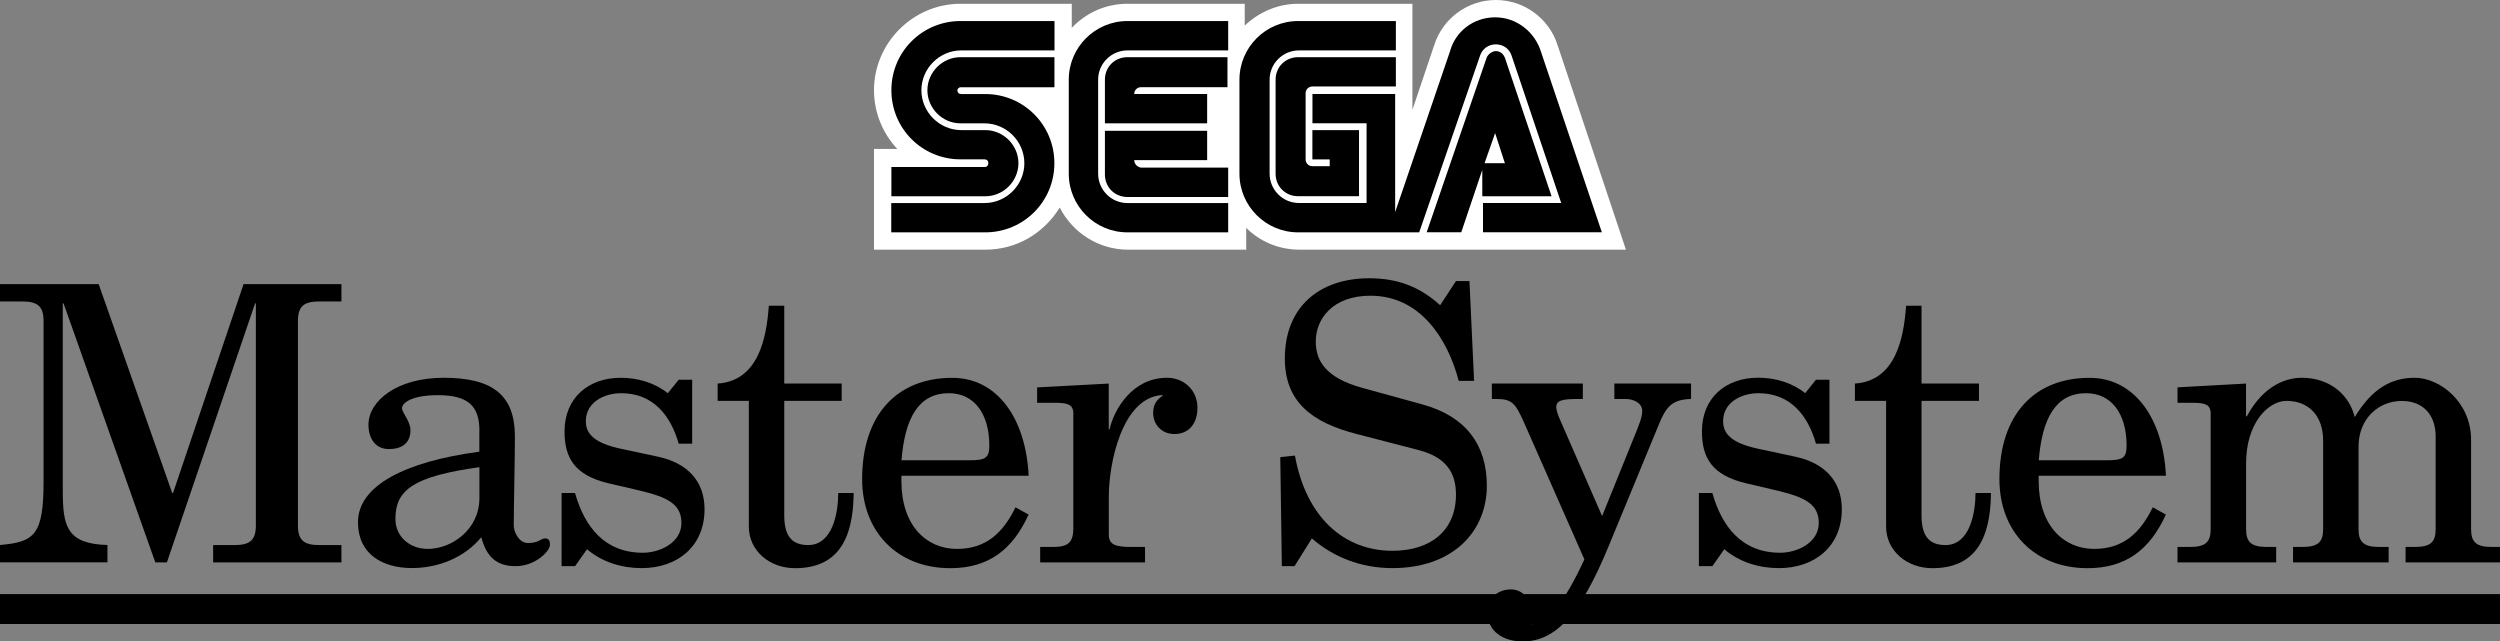 <?xml version="1.0" encoding="utf-8"?>
<!-- Generator: Adobe Illustrator 26.0.3, SVG Export Plug-In . SVG Version: 6.00 Build 0)  -->
<svg version="1.1" id="Layer_1" xmlns="http://www.w3.org/2000/svg" xmlns:xlink="http://www.w3.org/1999/xlink" x="0px" y="0px"
	 viewBox="0 0 3839 984.9" style="enable-background:new 0 0 3839 984.9;" xml:space="preserve">
<rect x="0" y="0" width="3839" height="984.9" fill="#808080" stroke="none"/>
<style type="text/css">
	.st0{fill:#034693;}
	.st1{fill:#FF0000;}
	.st2{fill:#FFFFFF;}
	.st3{display:none;}
	.st4{display:inline;}
</style>
<g>
	<rect y="912.3" width="3839" height="45.9"/>
	<g>
		<path d="M374,436.3h150.3v26.6h-33.7c-23.1,0-33.1,6.5-33.1,30.2v313.7c0,23.7,10.1,30.2,33.1,30.2h33.7v26.6H327.3v-26.6h32.5
			c23.1,0,33.1-6.5,33.1-30.2V465.9h-1.2L256.3,863.6h-17.8L97.6,465.9h-1.2v287.6c0,54.4,5.9,81.7,68.6,83.4v26.6H0v-26.6
			c52.7-4.7,66.9-14.8,66.9-97.6V493.1c0-23.7-10.1-30.2-33.1-30.2H0v-26.6h151.5l113,320.8h1.2L374,436.3z"/>
		<path d="M736.2,661.8c0-37.9-16.6-55-63.9-55c-39.7,0-55,11.8-55,20.1c0,6.5,13,20.1,13,33.7c0,20.7-14.2,29-33.1,29
			c-21.3,0-31.4-17.2-31.4-37.3c0-36.7,43.8-72.2,115.4-72.2c76.3,0,109.5,27.2,109.5,90.5c0,29.6-1.8,113.6-1.8,136.1
			c0,10.7,8.3,27.2,21.9,27.2c16,0,20.1-7.1,26-7.1c5.9,0,7.7,3,7.7,10.1c0,8.9-21.9,32.5-52.7,32.5c-30.2,0-45-15.4-52.7-44.4
			c-26,31.4-66.3,47.3-106.5,47.3c-44.4,0-82.9-20.7-82.9-70.4c0-55.6,71-92.9,186.4-108.3V661.8z M736.2,717.4
			c-102.4,14.2-129,35.5-129,79.3c0,28.4,23.1,46.2,49.7,46.2c36.7,0,79.3-29.6,79.3-78.1V717.4z"/>
		<path d="M1042.2,583.1h20.7v98.2h-20.7c-12.4-43.8-39.7-77.5-88.2-77.5c-26,0-54.4,13.6-54.4,43.2c0,20.7,15.4,33.7,53.3,42
			l58,12.4c43.8,9.5,71,36.7,71,80.5c0,58-42.6,90.5-96.5,90.5c-30.2,0-60.4-8.9-84-29l-18.3,26h-20.7V757.1H883
			c14.8,52.1,45.6,91.7,104.2,91.7c26,0,59.2-15.4,59.2-45.6c0-29-20.7-39.7-65.7-50.3L935,742.3c-52.7-12.4-68.1-39.1-68.1-79.9
			c0-50.9,36.1-82.3,86.4-82.3c26,0,52.1,7.7,72.2,23.7L1042.2,583.1z"/>
		<path d="M1101.9,589c62.7-4.1,75.2-69.8,78.7-119.5h23.7V589h88.2v26.6h-88.2v175.8c0,29,9.5,45.6,36.7,45.6
			c37.9,0,46.2-50.3,46.2-79.9h23.7c-0.6,74-26.6,115.4-90,115.4c-39.1,0-71-26.6-71-63.9V615.6h-47.9V589z"/>
		<path d="M1384.2,730.4v8.3c0,68.6,38.5,104.2,85.2,104.2c45,0,71-24.9,90-63.9l20.1,11.2c-24.3,53.3-61,82.3-120.1,82.3
			c-81.7,0-135.5-56.2-135.5-136.7c0-99.4,53.9-155.6,138.5-155.6c69.2,0,113,62.7,117.2,150.3H1384.2z M1489,706.8
			c24.3,0,30.2-3.6,30.2-22.5c0-50.3-24.3-80.5-62.1-80.5c-46.8,0-67.5,38.5-72.8,103H1489z"/>
		<path d="M1592.5,594.9l110.1-5.9v70.4h1.2c7.1-31.4,35.5-79.3,88.2-79.3c26,0,46.8,18.9,46.8,46.2c0,22.5-11.8,40.2-35.5,40.2
			c-19.5,0-32.5-14.8-32.5-32c0-10.7,3-18.9,14.2-26.6v-1.2h-1.2c-61.5,4.7-81.1,106.5-81.1,155.1V821c0,15.4,10.1,18.9,34.3,18.9
			h21.3v23.7h-161v-23.7h19.5c22.5,0,31.4-5.9,31.4-29V635.1c0-14.2-8.9-16.6-28.4-16.6h-27.2V594.9z"/>
		<path d="M2235.8,431.6h20.7l7.1,153.3H2240c-17.2-65.7-59.8-130.8-135.5-130.8c-58,0-84,35.5-84,70.4c0,29.6,15.4,55.6,71,71
			l92.3,25.4c67.5,18.3,99.4,62.7,99.4,124.9c0,70.4-52.1,126.6-145,126.6c-48.5,0-91.1-17.2-123.7-45.6l-26.6,42.6h-19.5L1966,702
			l22.5-2.4c17.2,95.3,75.8,146.2,149.7,146.2c59.2,0,97.6-31.4,97.6-86.4c0-34.3-16-57.4-56.8-68.1l-95.9-24.9
			c-69.2-17.8-110.1-49.7-110.1-116c0-79.3,53.3-123.1,129.6-123.1c42.6,0,76.9,12.4,108.9,41.4L2235.8,431.6z"/>
		<path d="M2479,589h117.8v23.7c-29,0.6-38.5,11.8-49.7,39.7l-76.9,186.4c-43.8,106.5-82.3,146.2-132,146.2
			c-28.4,0-54.4-14.2-54.4-46.2c0-20.1,16.6-33.7,36.1-33.7c16.6,0,28.4,12.4,28.4,24.9c0,10.7-4.1,16-4.1,20.1
			c0,5.9,3.6,8.3,7.1,8.3c25.4,0,51.5-34.3,81.7-99.4L2340,648.2c-13-29-18.3-35.5-42-35.5h-7.1V589h139.7v23.7h-8.3
			c-21.9,0-32.5,1.8-32.5,12.4c0,4.7,2.4,11.8,5.3,18.3l65.1,149.1l46.2-114.2c11.2-27.2,15.4-37.9,15.4-47.3
			c0-13-14.8-18.3-24.9-18.3H2479V589z"/>
		<path d="M2788.6,583.1h20.7v98.2h-20.7c-12.4-43.8-39.7-77.5-88.2-77.5c-26,0-54.4,13.6-54.4,43.2c0,20.7,15.4,33.7,53.3,42
			l58,12.4c43.8,9.5,71,36.7,71,80.5c0,58-42.6,90.5-96.5,90.5c-30.2,0-60.4-8.9-84-29l-18.3,26h-20.7V757.1h20.7
			c14.8,52.1,45.6,91.7,104.2,91.7c26,0,59.2-15.4,59.2-45.6c0-29-20.7-39.7-65.7-50.3l-45.6-10.7c-52.7-12.4-68.1-39.1-68.1-79.9
			c0-50.9,36.1-82.3,86.4-82.3c26,0,52.1,7.7,72.2,23.7L2788.6,583.1z"/>
		<path d="M2848.3,589c62.7-4.1,75.2-69.8,78.7-119.5h23.7V589h88.2v26.6h-88.2v175.8c0,29,9.5,45.6,36.7,45.6
			c37.9,0,46.2-50.3,46.2-79.9h23.7c-0.6,74-26.6,115.4-90,115.4c-39.1,0-71-26.6-71-63.9V615.6h-47.9V589z"/>
		<path d="M3130.6,730.4v8.3c0,68.6,38.5,104.2,85.2,104.2c45,0,71-24.9,90-63.9l20.1,11.2c-24.3,53.3-61,82.3-120.1,82.3
			c-81.7,0-135.5-56.2-135.5-136.7c0-99.4,53.9-155.6,138.5-155.6c69.2,0,113,62.7,117.2,150.3H3130.6z M3235.4,706.8
			c24.3,0,30.2-3.6,30.2-22.5c0-50.3-24.3-80.5-62.1-80.5c-46.8,0-67.5,38.5-72.8,103H3235.4z"/>
		<path d="M3694,839.9h14.2c23.7,0,32-7.1,32-27.2V670.1c0-32-18.3-54.4-52.1-54.4c-36.1,0-66.3,27.8-66.3,69.8v127.2
			c0,20.1,8.3,27.2,32,27.2h14.2v23.7h-146.8v-23.7h14.2c23.7,0,32-7.1,32-27.2V676.6c0-38.5-22.5-61-56.2-61
			c-28.4,0-62.1,34.3-62.1,95.9v101.2c0,20.1,8.3,27.2,32,27.2h14.2v23.7h-151.5v-23.7h18.9c23.7,0,32-7.1,32-27.2V635.1
			c0-14.2-8.9-16.6-28.4-16.6h-22.5v-23.7L3449,589v50.3h1.2c26.6-49.1,62.1-59.2,84.6-59.2c42.6,0,72.8,26,81.1,60.4
			c26.6-43.8,56.2-60.4,92.3-60.4c38.5,0,86.4,37.3,86.4,95.3v137.3c0,20.1,8.3,27.2,32,27.2h12.4v23.7h-145V839.9z"/>
	</g>
	<g>
		<path class="st2" d="M2391.8,69.3C2379.1,28.9,2341,0,2297.1,0c-43.9,0-82,28.9-94.7,69.3l-33.5,99.3V5.8h-175.5
			c-31.2,0-60,12.7-82,33.5V5.8h-180.1c-33.5,0-63.5,13.9-85.5,36.9V5.8h-170.9c-72.8,0-132.8,60.1-132.8,132.8
			c0,34.6,13.9,67,35.8,90.1h-35.8v154.7h170.9c48.5,0,90.1-25.4,114.3-64.7c19.6,38.1,58.9,64.7,105.1,64.7h181.3v-33.5
			c20.8,20.8,49.7,33.5,82,33.5h501.1L2391.8,69.3z"/>
		<g>
			<g>
				<path d="M1513.1,256.4h-144.3v45h144.3c27.7,0,50.8-23.1,50.8-50.8s-23.1-50.8-50.8-50.8h-37c-33.5,0-61.2-27.7-61.2-61.2
					s27.7-61.2,61.2-61.2h143.2V32.3h-144.3c-58.9,0-106.2,47.3-106.2,106.2s47.3,106.2,106.2,106.2h36.9c3.5,0,5.8,2.3,5.8,5.8
					S1515.3,256.4,1513.1,256.4z"/>
				<path d="M1474.9,134h144.3V87.8h-144.3c-27.7,0-50.8,23.1-50.8,50.8s23.1,50.8,50.8,50.8h36.9c33.5,0,61.2,27.7,61.2,61.2
					s-27.7,61.2-61.2,61.2h-143.2v45h144.3c58.9,0,106.2-47.3,106.2-106.2s-47.3-106.2-106.2-106.2h-37c-3.5,0-5.8-2.3-5.8-5.8
					C1470.3,136.3,1472.6,134,1474.9,134z"/>
			</g>
			<g>
				<path d="M1993.4,87.8c-19.6,0-34.6,15-34.6,34.6v144.3c0,19.6,15,34.6,34.6,34.6h93.5V199.8h-71.6v45h26.6v10.4h-26.6
					c-5.8,0-10.4-4.6-10.4-10.4V143.2c0-5.8,4.6-10.4,10.4-10.4h128.2v-45H1993.4z"/>
				<path d="M2277.5,301.4h105.1l-71.6-212.5c-2.3-5.8-6.9-10.4-13.9-10.4c-5.8,0-11.5,4.6-13.9,9.2l-92.4,269h53.1l32.3-95.8v40.4
					H2277.5L2277.5,301.4z M2295.9,204.4l15,46.2h-31.2L2295.9,204.4z"/>
				<path d="M2366.4,79.7c-9.2-30-36.9-53.1-70.4-53.1c-33.5,0-61.2,21.9-69.3,52l-84.3,247.1V144.3h-127v45h83.1v122.4h-103.9
					c-25.4,0-45-20.8-45-45V122.4c0-25.4,20.8-45,45-45h148.9V32.3h-150.1c-49.7,0-90.1,40.4-90.1,90.1v144.3
					c0,49.7,40.4,90.1,90.1,90.1h185.9l93.5-271.4c3.5-10.4,12.7-17.3,24.2-17.3c11.5,0,20.8,6.9,24.2,17.3l76.2,226.3h-120.1v45
					h182.5l0,0L2366.4,79.7z"/>
			</g>
			<g>
				<path d="M1731.3,311.8c-25.4,0-45-20.8-45-45V122.4c0-25.4,20.8-45,45-45H1886V32.3h-154.7c-49.7,0-90.1,40.4-90.1,90.1v144.3
					c0,49.7,40.4,90.1,90.1,90.1H1886v-45L1731.3,311.8L1731.3,311.8z"/>
				<path d="M1741.7,245.9h112v-45h-157v67c0,19.6,15,34.6,34.6,34.6H1886v-45.1h-133.9C1746.3,256.4,1741.7,251.7,1741.7,245.9z"/>
				<path d="M1853.7,144.3h-112c0-5.8,4.6-10.4,10.4-10.4h132.8V87.8h-153.6c-19.6,0-34.6,15-34.6,34.6v67h157
					C1853.7,189.4,1853.7,144.3,1853.7,144.3z"/>
			</g>
		</g>
	</g>
</g>
</svg>
